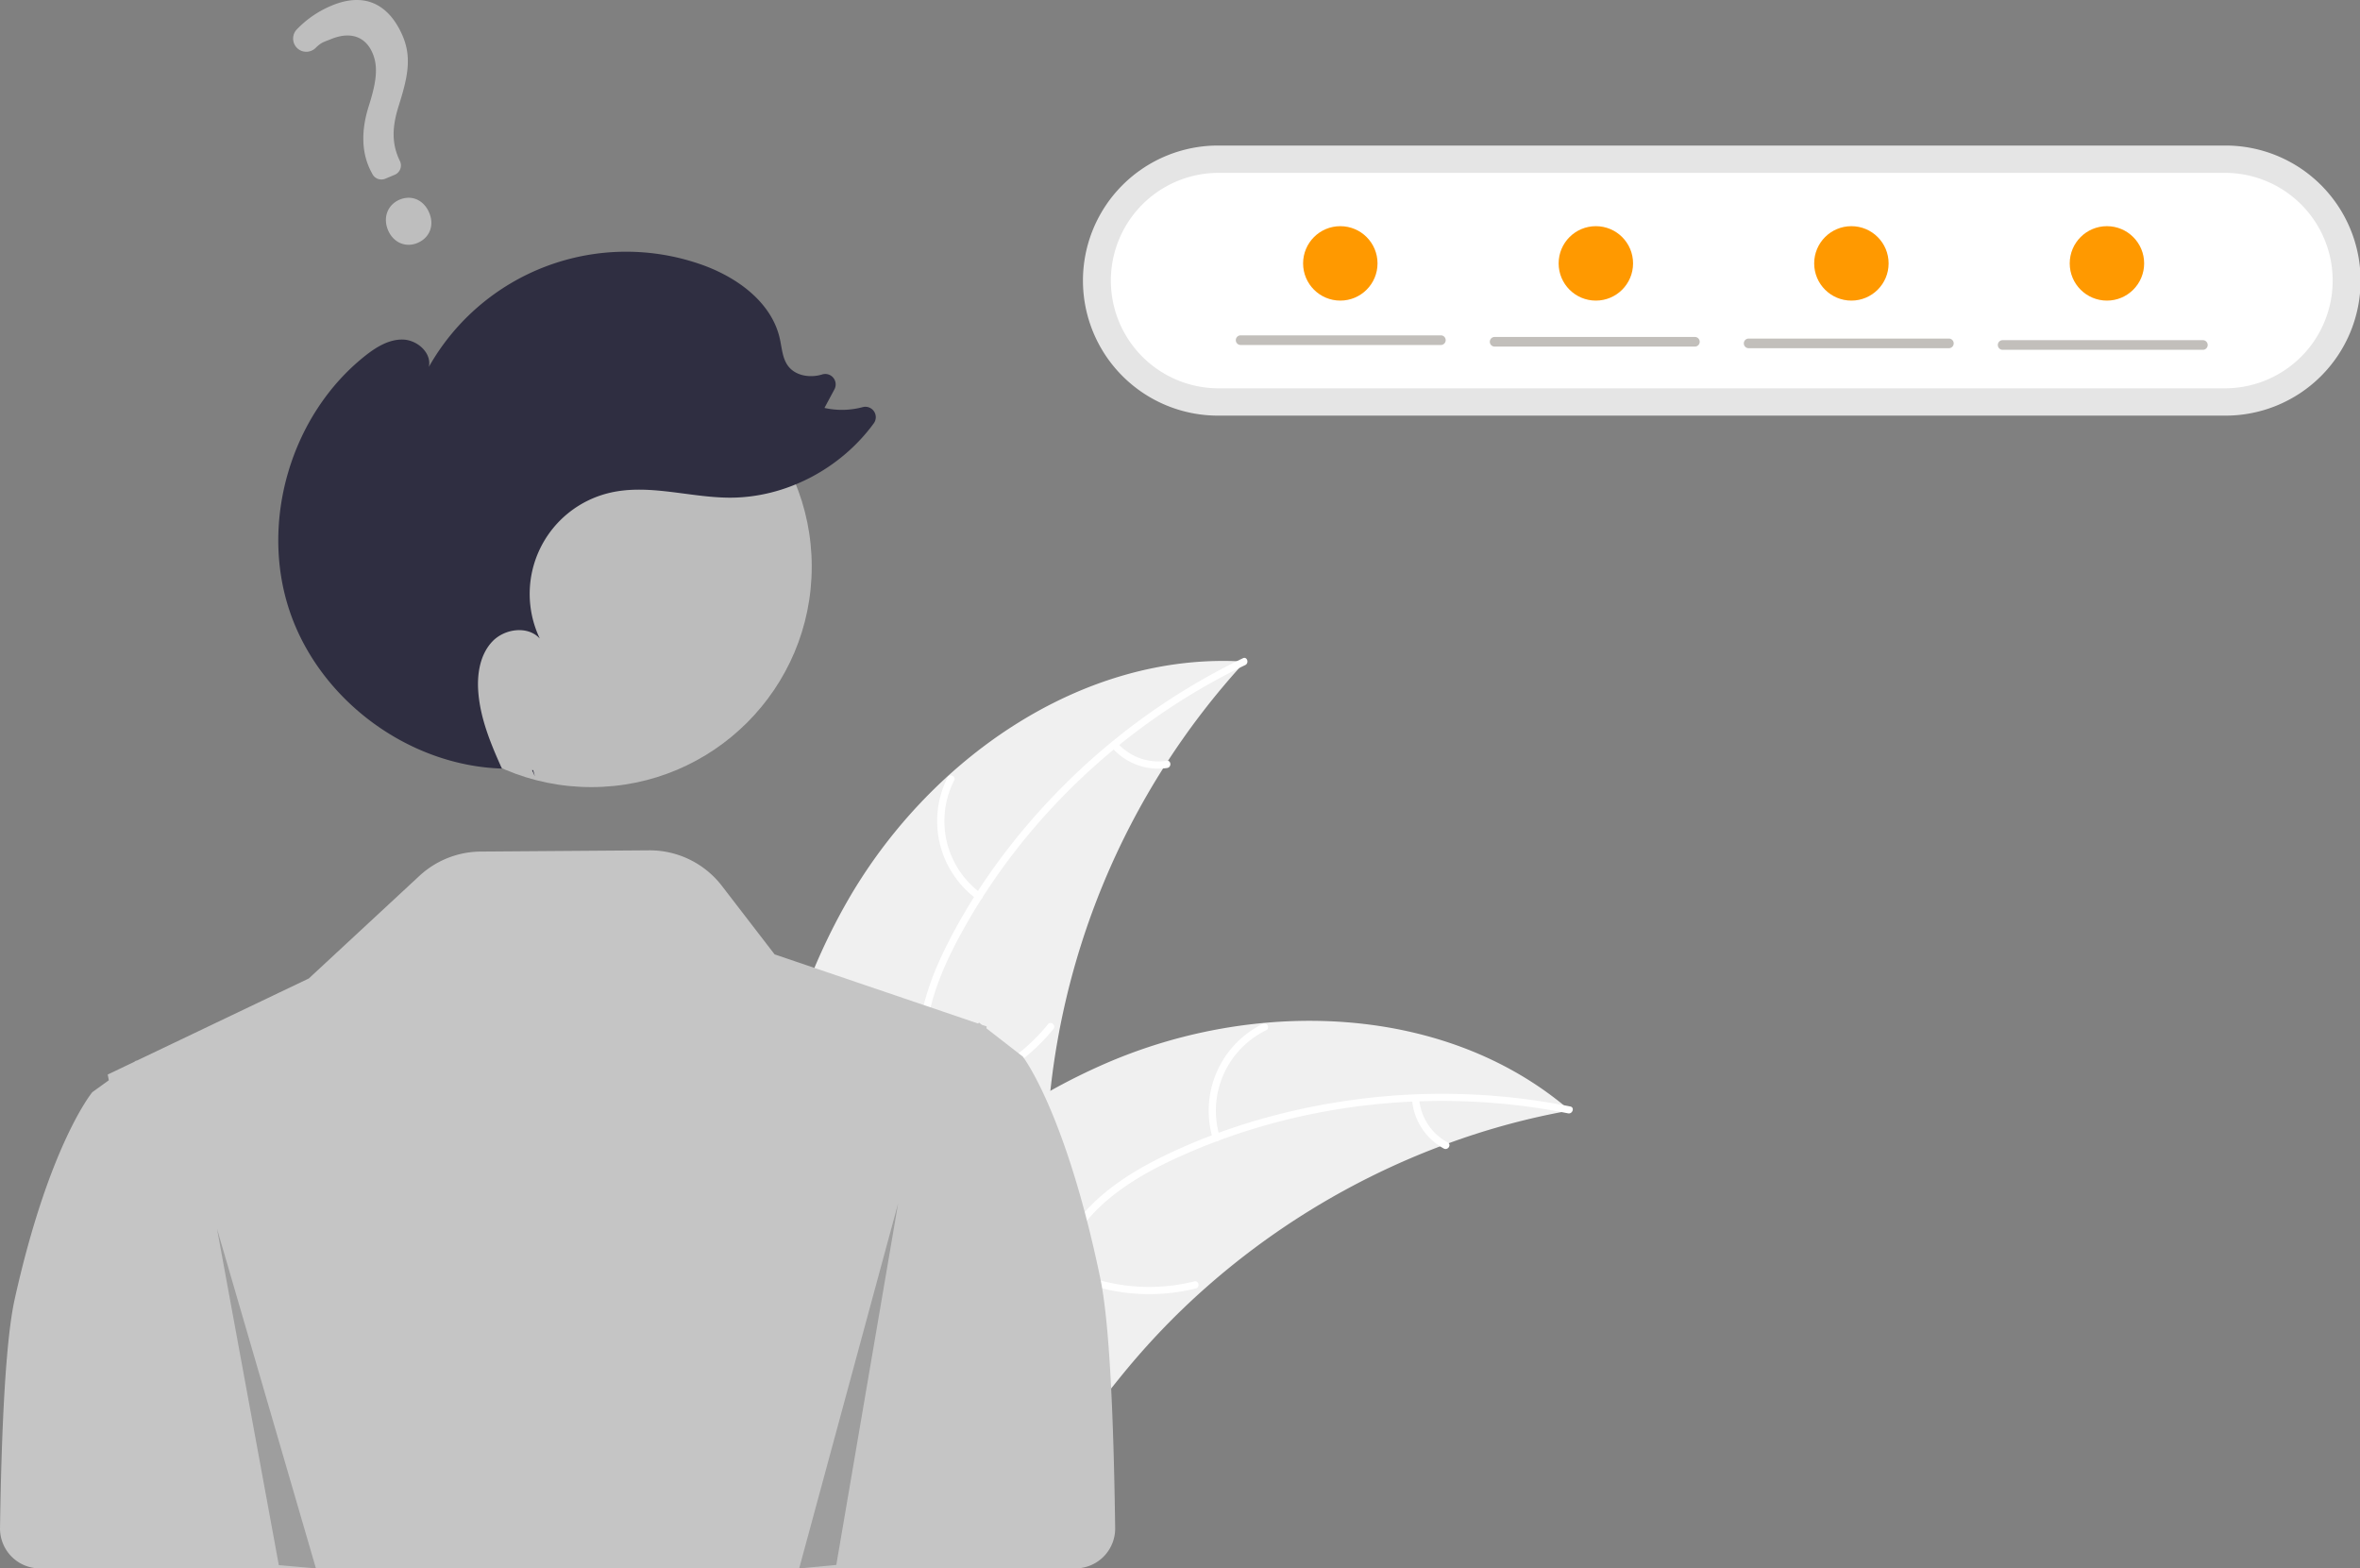 <svg xmlns="http://www.w3.org/2000/svg" width="951.238" height="632.163" viewBox="0 0 951.238 632.163">
  <rect x="0" y="0" width="951.238" height="632.163" fill="#808080" stroke="none"/>
  <g id="Group_166" data-name="Group 166" transform="translate(0 0)">
    <path id="Path_1155" data-name="Path 1155" d="M465.591,496.884c32.6-57.345,94.782-101.377,160.608-97.135a303.919,303.919,0,0,0-79.931,192.744c-1.081,27.643.6,58.5-17.759,79.2-11.42,12.88-28.877,19.117-46.04,20.426s-34.324-1.793-51.259-4.881L427.1,688.5C425.537,622.556,432.992,554.23,465.591,496.884Z" transform="translate(-124.382 -133.069)" fill="#f0f0f0"/>
    <path id="Path_1156" data-name="Path 1156" d="M626.3,401.13c-48.677,23.433-90.184,62.57-115.664,110.3-5.509,10.319-10.2,21.266-12.245,32.841s-.617,22.6,3.338,33.6c3.616,10.055,8.479,19.921,9.588,30.68,1.169,11.34-3,21.944-10.515,30.359-9.19,10.3-21.531,16.677-33.817,22.5-13.641,6.462-27.912,12.958-37.573,25.019-1.171,1.461-3.37-.441-2.2-1.9,16.81-20.983,45.583-24.928,65.536-41.831,9.31-7.887,16.3-18.628,15.859-31.214-.386-11.005-5.392-21.184-9.141-31.333-3.937-10.657-5.9-21.372-4.488-32.734,1.444-11.622,5.716-22.776,10.937-33.191,11.774-23.488,27.887-45.051,46.345-63.691a264.377,264.377,0,0,1,73.1-52.155c1.682-.81,2.612,1.947.942,2.751Z" transform="translate(-124.382 -133.069)" fill="#fff"/>
    <path id="Path_1157" data-name="Path 1157" d="M518.1,495.478A38.974,38.974,0,0,1,506.336,446.4c.851-1.666,3.48-.421,2.627,1.247A36.089,36.089,0,0,0,520,493.277c1.515,1.1-.393,3.292-1.9,2.2Z" transform="translate(-124.382 -133.069)" fill="#fff"/>
    <path id="Path_1158" data-name="Path 1158" d="M499.222,573.016a75.118,75.118,0,0,0,47.561-27.11c1.176-1.457,3.375.444,2.2,1.9a78.134,78.134,0,0,1-49.549,28.109c-1.855.266-2.058-2.635-.213-2.9Z" transform="translate(-124.382 -133.069)" fill="#fff"/>
    <path id="Path_1159" data-name="Path 1159" d="M574.907,432.685a22.061,22.061,0,0,0,19.718,7.03c1.851-.289,2.052,2.612.213,2.9a24.721,24.721,0,0,1-21.83-7.728,1.5,1.5,0,0,1-.151-2.05,1.461,1.461,0,0,1,2.05-.151Z" transform="translate(-124.382 -133.069)" fill="#fff"/>
    <path id="Path_1160" data-name="Path 1160" d="M757.173,580.652c-1.151.213-2.3.427-3.463.662a290.527,290.527,0,0,0-45.425,12.556c-1.149.4-2.308.823-3.443,1.255a306.282,306.282,0,0,0-96.329,58.622,297.436,297.436,0,0,0-31.2,32.695c-13.2,16.123-26.221,34.654-43.465,45.166a51.032,51.032,0,0,1-5.552,3.01l-99.338-41.2c-.179-.207-.368-.392-.548-.6l-4.041-1.464c.451-.636.932-1.287,1.383-1.923.26-.37.542-.731.8-1.1.18-.244.362-.488.511-.718.06-.081.121-.162.171-.221.149-.23.311-.429.451-.636q4.02-5.465,8.13-10.892c.009-.023.009-.023.041-.036,20.951-27.516,44.382-53.525,71.017-75.151.8-.65,1.611-1.324,2.458-1.955A283.829,283.829,0,0,1,547.7,572.764a250.931,250.931,0,0,1,22.758-11.253,208.652,208.652,0,0,1,63.215-16.122c43.431-4.033,87.669,5.869,120.98,33.154C755.5,579.241,756.331,579.931,757.173,580.652Z" transform="translate(-124.382 -133.069)" fill="#f0f0f0"/>
    <path id="Path_1161" data-name="Path 1161" d="M756.427,581.82c-52.975-10.6-109.678-4.339-158.759,18.43-10.611,4.923-20.947,10.84-29.549,18.85s-14.1,17.676-17.565,28.839c-3.167,10.205-5.224,21.011-10.816,30.269-5.895,9.758-15.61,15.712-26.674,17.909-13.537,2.688-27.232.352-40.545-2.4-14.782-3.053-30.088-6.459-45.063-2.646-1.814.462-2.425-2.381-.613-2.842,26.055-6.633,51.4,7.541,77.512,6.058,12.183-.692,24.23-5.06,31.455-15.374,6.318-9.019,8.449-20.16,11.566-30.521,3.273-10.879,8.157-20.616,16.124-28.838,8.151-8.41,18.277-14.744,28.716-19.916,23.542-11.665,49.39-19.181,75.35-22.951a264.377,264.377,0,0,1,89.766,2.367c1.83.366.913,3.127-.9,2.763Z" transform="translate(-124.382 -133.069)" fill="#fff"/>
    <path id="Path_1162" data-name="Path 1162" d="M613.231,592.008a38.974,38.974,0,0,1,20.157-46.266c1.683-.817,3.032,1.759,1.347,2.577a36.089,36.089,0,0,0-18.663,43.076c.549,1.788-2.3,2.392-2.842.614Z" transform="translate(-124.382 -133.069)" fill="#fff"/>
    <path id="Path_1163" data-name="Path 1163" d="M551.478,642.554a75.119,75.119,0,0,0,54.3,6.99c1.816-.456,2.427,2.387.614,2.842A78.134,78.134,0,0,1,549.9,645C548.261,644.092,549.846,641.654,551.478,642.554Z" transform="translate(-124.382 -133.069)" fill="#fff"/>
    <path id="Path_1164" data-name="Path 1164" d="M696.4,576.075a22.061,22.061,0,0,0,11.511,17.484c1.652.884.066,3.321-1.576,2.443a24.721,24.721,0,0,1-12.777-19.314,1.5,1.5,0,0,1,1.114-1.728,1.461,1.461,0,0,1,1.728,1.114Z" transform="translate(-124.382 -133.069)" fill="#fff"/>
    <path id="Path_1165" data-name="Path 1165" d="M567.941,648.631c-13.912-67.267-31.3-89.694-31.3-89.694L530,553.785l-7.989-6.206.039-.8-1.895-.644-.445-.346-.729-.56-.117.126-.248.256-36.152-12.289-45.865-15.579L415.355,490.14a36.734,36.734,0,0,0-29.387-14.334l-67.829.5a36.734,36.734,0,0,0-24.71,9.8l-44.583,41.354-69.469,33.178-.117-.117-.729.521L167.8,566.177l.443,2.306-6.643,4.794s-17.39,20.868-31.3,83.459c-3.539,15.926-5.281,50.09-5.91,92.188a16.069,16.069,0,0,0,16.062,16.307H557.806a16.072,16.072,0,0,0,16.063-16.291C573.254,703.131,571.513,665.9,567.941,648.631Z" transform="translate(-124.382 -133.069)" fill="#c5c5c5"/>
    <path id="Path_1166" data-name="Path 1166" d="M615.548,191.732a54.431,54.431,0,1,0,0,108.861H1021.19a54.431,54.431,0,1,0,0-108.861Z" transform="translate(-124.382 -133.069)" fill="#e5e5e5"/>
    <path id="Path_1167" data-name="Path 1167" d="M615.548,202.747a43.415,43.415,0,0,0,0,86.83H1021.19a43.415,43.415,0,0,0,0-86.83Z" transform="translate(-124.382 -133.069)" fill="#fff"/>
    <circle id="ab6171fa-7d69-4734-b81c-8dff60f9761b" cx="88.863" cy="88.863" r="88.863" transform="translate(149.46 139.529)" fill="#bcbcbc"/>
    <path id="Path_1168" data-name="Path 1168" d="M339.972,445.973q-.569-1.254-1.136-2.516c.146,0,.29.026.435.029Z" transform="translate(-124.382 -133.069)" fill="#2f2e41"/>
    <path id="Path_1169" data-name="Path 1169" d="M271.371,276.64c4.494-3.585,9.747-6.884,15.494-6.7s11.573,5.375,10.383,11a91.318,91.318,0,0,1,109.9-41.208c14.282,5.039,28.287,15.119,31.568,29.9.842,3.8,1.023,7.957,3.393,11.039,2.988,3.886,8.7,4.765,13.412,3.4l.141-.042a4.2,4.2,0,0,1,5.073,5.927l-4.041,7.536a32.383,32.383,0,0,0,15.428-.328,4.195,4.195,0,0,1,4.455,6.528c-13.325,18.294-35.586,30.108-58.3,29.969-16.146-.1-32.458-5.663-48.172-1.95a41.844,41.844,0,0,0-28.144,58.74c-4.827-5.28-14.159-4.03-19.1,1.147s-6.216,12.9-5.719,20.041c.761,10.916,5.038,21.2,9.546,31.212-37.8-1.19-73.555-27.707-85.59-63.572C229.008,343.267,241.674,300.33,271.371,276.64Z" transform="translate(-124.382 -133.069)" fill="#2f2e41"/>
    <path id="Path_1170" data-name="Path 1170" d="M87.464,495.253,112.388,630.86l14.955,1.3Z" opacity="0.2"/>
    <path id="Path_1171" data-name="Path 1171" d="M362.007,485.026,337.083,630.762l-14.955,1.4Z" opacity="0.2"/>
    <path id="Path_1172" data-name="Path 1172" d="M292.629,231c-4.779,2-9.765-.191-11.857-5.2-2.123-5.085-.14-10.247,4.715-12.274s9.754.165,11.911,5.331C299.524,223.948,297.563,228.941,292.629,231Zm-9.154-27.482-3.8,1.587a4.1,4.1,0,0,1-5.206-1.909l-.188-.368c-4.088-7.373-4.557-16.335-1.384-26.621,2.939-9.227,4.16-15.717,1.7-21.6-2.838-6.8-8.9-8.927-16.628-5.842-3,1.252-3.952,1.232-6.311,3.572a5.416,5.416,0,0,1-3.921,1.593,5.235,5.235,0,0,1-3.747-1.643,5.348,5.348,0,0,1-.037-7.3A41.535,41.535,0,0,1,258,135.35c16.607-6.934,24.966,3.3,28.792,12.465,3.742,8.961,1.637,17.275-1.745,28.043-2.834,8.948-2.669,15.577.55,22.17a4.081,4.081,0,0,1-2.126,5.491Z" transform="translate(-124.382 -133.069)" fill="#bebebe"/>
    <path id="Path_1173" data-name="Path 1173" d="M705.149,272.122H624.442a1.944,1.944,0,0,1,0-3.888h80.707a1.944,1.944,0,1,1,0,3.888Z" transform="translate(-124.382 -133.069)" fill="#c2bfbb"/>
    <path id="Path_1174" data-name="Path 1174" d="M807.53,272.77H726.823a1.944,1.944,0,1,1,0-3.888H807.53a1.944,1.944,0,0,1,0,3.888Z" transform="translate(-124.382 -133.069)" fill="#c2bfbb"/>
    <path id="Path_1175" data-name="Path 1175" d="M909.912,273.418H829.205a1.944,1.944,0,0,1,0-3.888h80.707a1.944,1.944,0,1,1,0,3.888Z" transform="translate(-124.382 -133.069)" fill="#c2bfbb"/>
    <path id="Path_1176" data-name="Path 1176" d="M1012.29,274.066H931.583a1.944,1.944,0,0,1,0-3.888h80.707a1.944,1.944,0,1,1,0,3.888Z" transform="translate(-124.382 -133.069)" fill="#c2bfbb"/>
    <circle id="Ellipse_704" data-name="Ellipse 704" cx="15" cy="15" r="15" transform="translate(525.235 91.162)" fill="#f90"/>
    <circle id="Ellipse_705" data-name="Ellipse 705" cx="15" cy="15" r="15" transform="translate(628.235 91.162)" fill="#f90"/>
    <circle id="Ellipse_706" data-name="Ellipse 706" cx="15" cy="15" r="15" transform="translate(731.235 91.162)" fill="#f90"/>
    <circle id="Ellipse_707" data-name="Ellipse 707" cx="15" cy="15" r="15" transform="translate(834.235 91.162)" fill="#f90"/>
  </g>
</svg>
